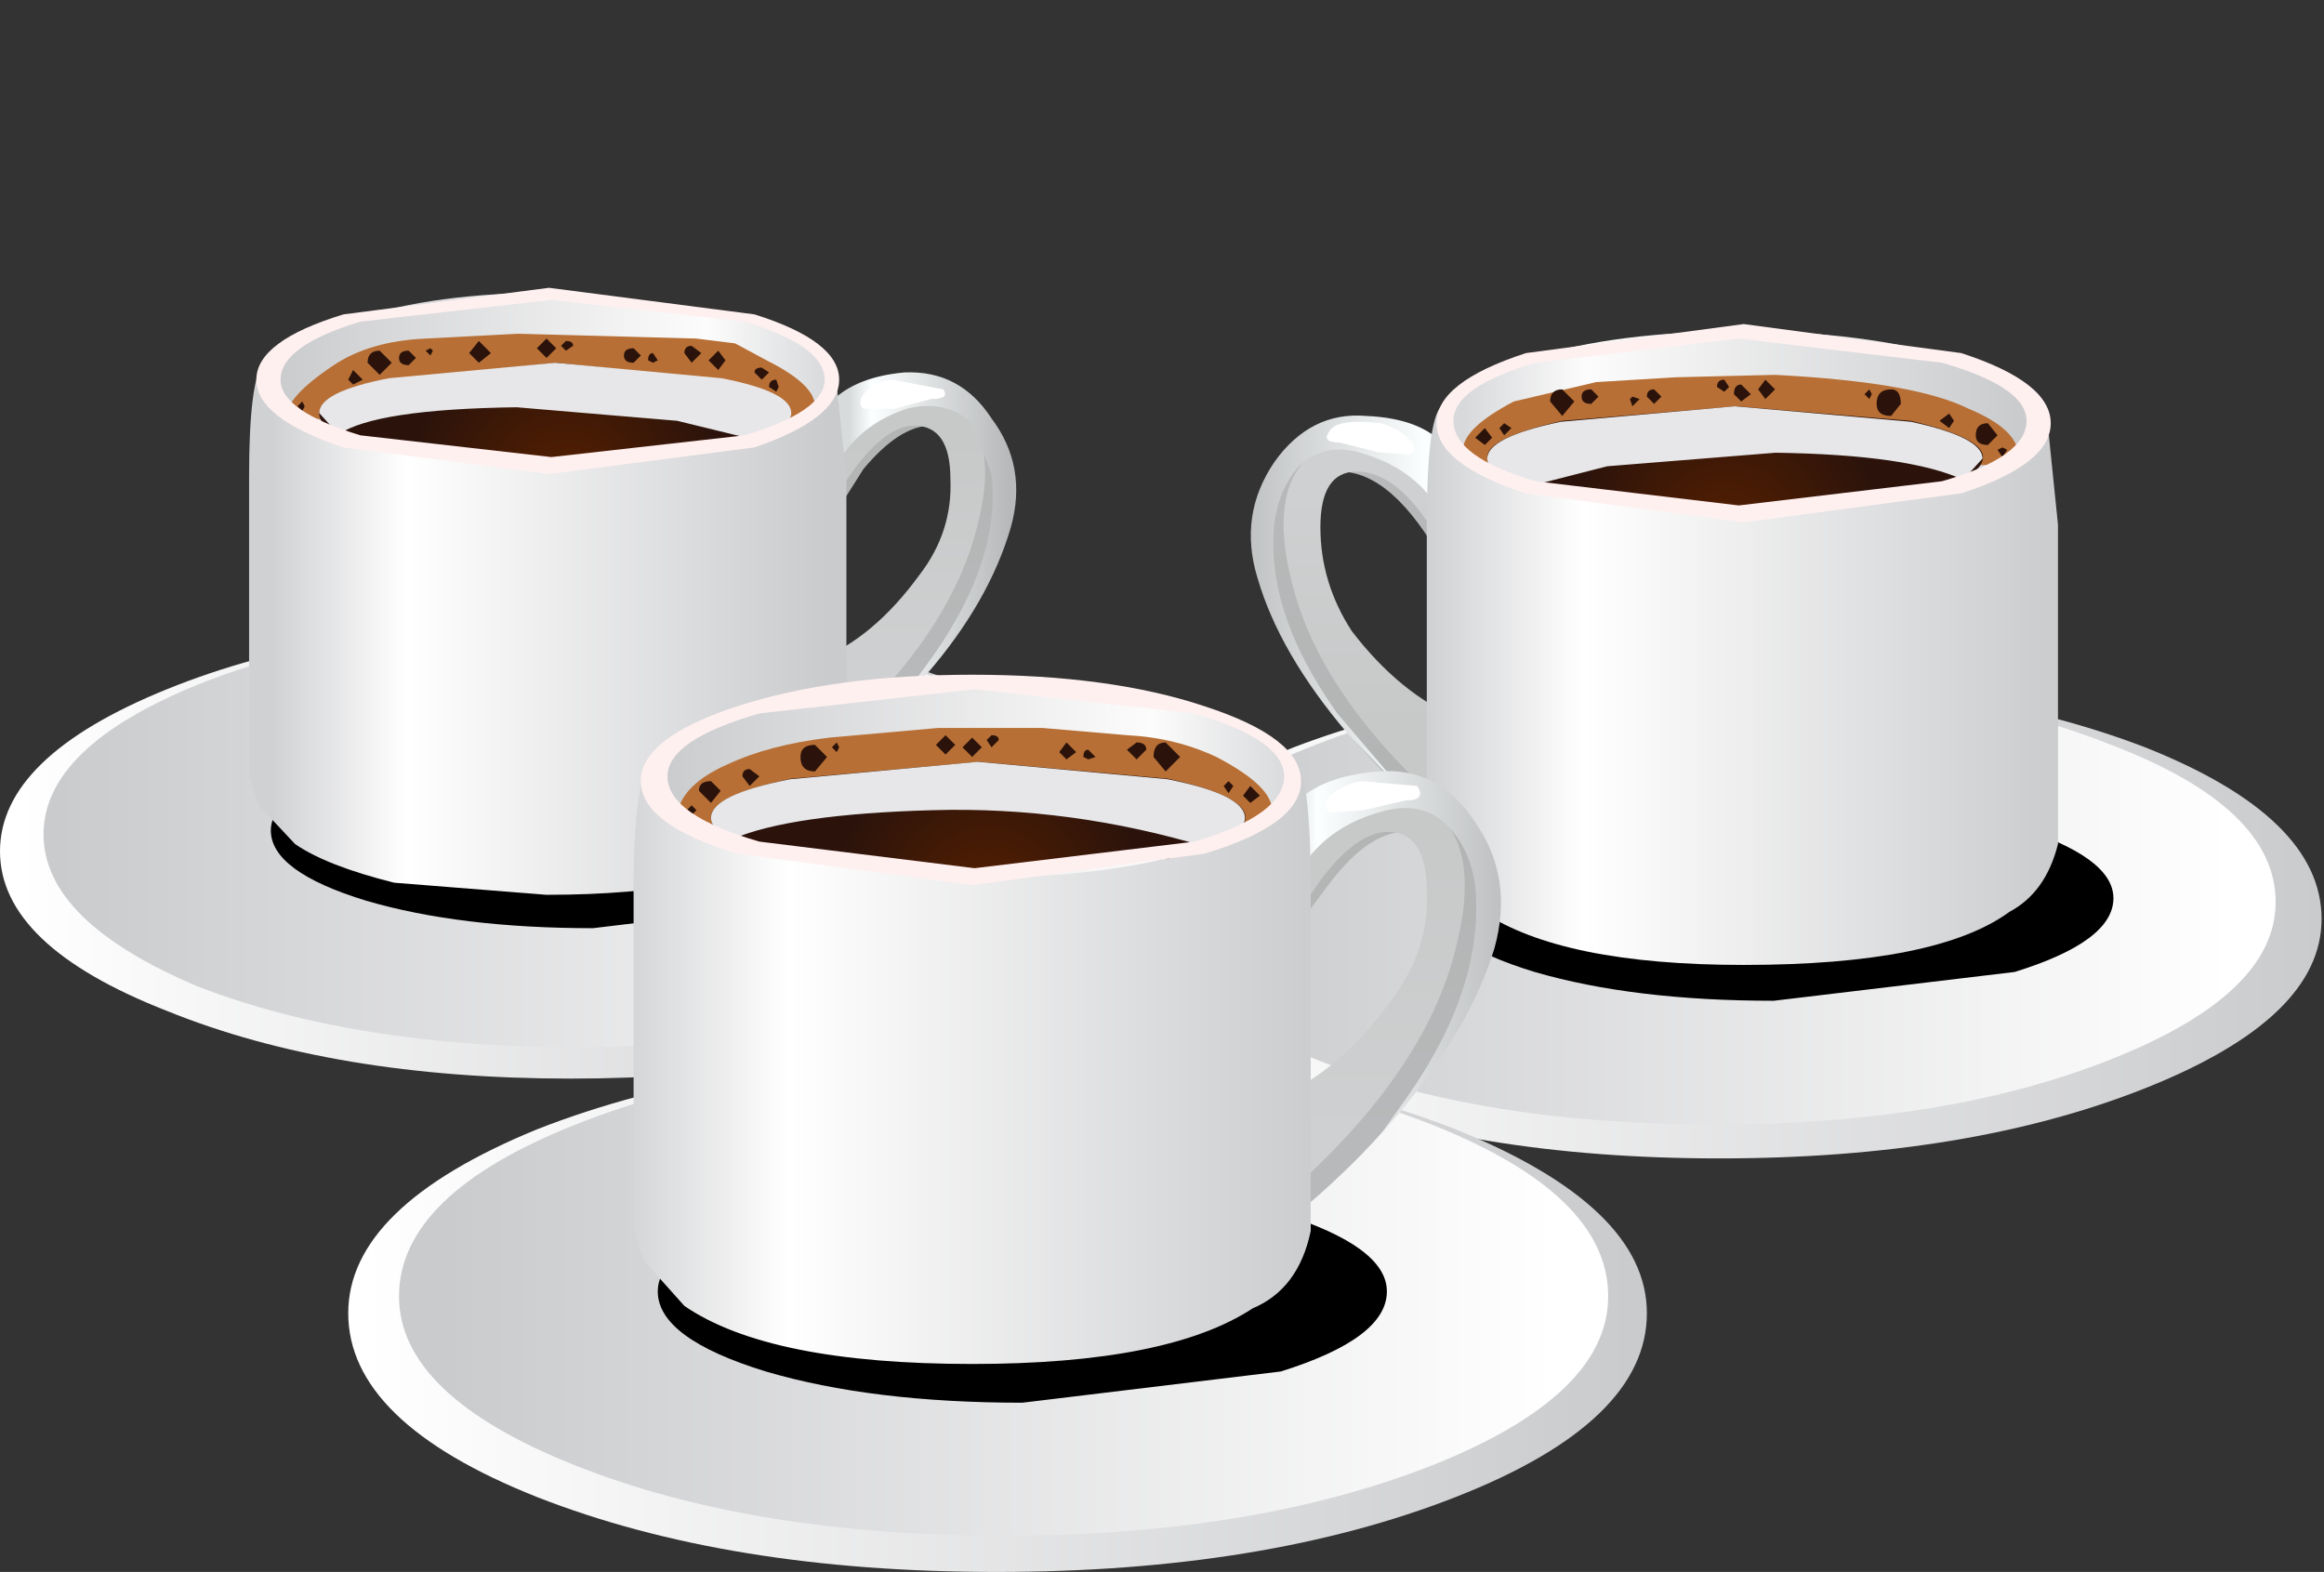 <?xml version="1.0" encoding="UTF-8" standalone="no"?>
<svg xmlns:xlink="http://www.w3.org/1999/xlink" height="32.5px" width="48.05px" xmlns="http://www.w3.org/2000/svg">
  <rect width="100%" height="100%" fill="#333333" stroke="none"/>
  <g transform="matrix(1.0, 0.0, 0.0, 1.0, 0.0, 0.0)">
    <use height="9.45" transform="matrix(1.0, 0.0, 0.0, 1.0, 0.0, 12.85)" width="23.65" xlink:href="#shape0"/>
    <use height="5.05" transform="matrix(0.8, 0.0, 0.0, 0.8, 5.6, 15.15)" width="16.65" xlink:href="#sprite0"/>
    <use height="12.45" transform="matrix(1.0, 0.0, 0.0, 1.0, 5.15, 6.05)" width="15.85" xlink:href="#shape2"/>
    <use height="2.0" transform="matrix(0.8, 0.0, 0.0, 0.8, 6.6, 7.5)" width="12.2" xlink:href="#sprite1"/>
    <use height="18.0" transform="matrix(1.0, 0.0, 0.0, 1.0, 5.3, 5.95)" width="42.7" xlink:href="#shape4"/>
    <use height="5.3" transform="matrix(0.8, 0.0, 0.0, 0.8, 29.65, 16.45)" width="17.55" xlink:href="#sprite2"/>
    <use height="13.1" transform="matrix(1.0, 0.0, 0.0, 1.0, 25.85, 6.85)" width="16.7" xlink:href="#shape5"/>
    <use height="2.1" transform="matrix(0.8, 0.0, 0.0, 0.8, 30.75, 8.4)" width="12.8" xlink:href="#sprite3"/>
    <use height="25.8" transform="matrix(1.0, 0.0, 0.0, 1.0, 7.2, 6.7)" width="35.2" xlink:href="#shape7"/>
    <use height="5.75" transform="matrix(0.8, 0.0, 0.0, 0.8, 13.6, 24.4)" width="18.85" xlink:href="#sprite4"/>
    <use height="14.15" transform="matrix(1.0, 0.0, 0.0, 1.0, 13.1, 14.05)" width="17.95" xlink:href="#shape8"/>
    <use height="2.2" transform="matrix(0.8, 0.0, 0.0, 0.8, 14.7, 15.75)" width="13.8" xlink:href="#sprite5"/>
    <use height="4.35" transform="matrix(1.0, 0.0, 0.0, 1.0, 13.25, 13.95)" width="13.65" xlink:href="#shape10"/>
  </g>
  <defs>
    <g id="shape0" transform="matrix(1.0, 0.0, 0.0, 1.0, 0.0, -12.85)">
      <path d="M23.65 17.6 Q23.65 19.55 20.15 20.9 16.7 22.3 11.8 22.3 6.9 22.3 3.45 20.9 0.0 19.55 0.0 17.6 0.0 15.65 3.45 14.25 6.9 12.85 11.8 12.85 16.7 12.85 20.15 14.25 23.65 15.65 23.65 17.6" fill="url(#gradient0)" fill-rule="evenodd" stroke="none"/>
      <path d="M22.95 17.25 Q22.95 19.05 19.7 20.4 16.5 21.65 11.9 21.65 7.35 21.65 4.1 20.4 0.9 19.05 0.9 17.25 0.9 15.45 4.1 14.15 7.35 12.85 11.9 12.85 16.5 12.85 19.7 14.15 22.95 15.45 22.95 17.25" fill="url(#gradient1)" fill-rule="evenodd" stroke="none"/>
    </g>
    <linearGradient gradientTransform="matrix(0.014, 0.0, 0.0, -0.014, 11.8, 17.6)" gradientUnits="userSpaceOnUse" id="gradient0" spreadMethod="pad" x1="-819.2" x2="819.2">
      <stop offset="0.0" stop-color="#ffffff"/>
      <stop offset="1.0" stop-color="#cacbcd"/>
    </linearGradient>
    <linearGradient gradientTransform="matrix(-0.013, 0.0, 0.0, 0.013, 11.85, 17.25)" gradientUnits="userSpaceOnUse" id="gradient1" spreadMethod="pad" x1="-819.2" x2="819.2">
      <stop offset="0.0" stop-color="#ffffff"/>
      <stop offset="1.0" stop-color="#cacbcd"/>
    </linearGradient>
    <g id="sprite0" transform="matrix(1.0, 0.0, 0.0, 1.0, 0.0, 0.0)">
      <use height="5.7" transform="matrix(0.881, 0.0, 0.0, 0.886, 0.0, 0.0)" width="18.9" xlink:href="#shape1"/>
    </g>
    <g id="shape1" transform="matrix(1.0, 0.0, 0.0, 1.0, 0.0, 0.0)">
      <path d="M18.9 2.85 Q18.9 4.05 16.15 4.9 L9.45 5.7 Q5.55 5.7 2.8 4.9 0.0 4.05 0.0 2.85 0.0 1.7 2.8 0.85 5.55 0.0 9.45 0.0 13.35 0.0 16.15 0.85 18.9 1.7 18.9 2.85" fill="#000000" fill-rule="evenodd" stroke="none"/>
    </g>
    <g id="shape2" transform="matrix(1.0, 0.0, 0.0, 1.0, -5.15, -6.05)">
      <path d="M16.9 9.0 Q17.5 8.35 18.5 8.15 19.6 7.85 20.3 8.45 21.1 9.25 20.65 11.05 20.1 13.15 17.9 15.2 15.9 17.05 15.75 15.85 L16.0 14.2 17.05 13.95 Q18.3 13.45 19.3 12.05 20.05 11.15 20.05 9.95 20.0 8.8 19.25 8.8 18.6 8.8 17.85 9.7 L17.25 10.65 16.9 9.0" fill="url(#gradient2)" fill-rule="evenodd" stroke="none"/>
      <path d="M16.85 9.0 Q17.4 8.4 18.3 8.2 19.3 7.95 19.9 8.5 20.65 9.2 20.2 10.9 19.7 12.9 17.7 14.85 15.9 16.65 15.75 15.45 L15.95 13.9 16.9 13.65 Q18.05 13.2 19.0 11.9 19.7 11.0 19.65 9.9 19.65 8.8 18.9 8.8 18.35 8.8 17.7 9.65 L17.1 10.5 16.85 9.0" fill="url(#gradient3)" fill-rule="evenodd" stroke="none"/>
      <path d="M16.65 9.25 L17.1 8.4 Q17.6 7.8 18.7 7.7 19.85 7.65 20.5 8.65 21.25 9.65 20.9 10.9 20.45 12.45 19.15 13.95 L18.5 14.65 19.3 13.55 Q20.7 11.55 20.5 9.8 L20.1 8.75 Q19.55 8.25 18.75 8.45 17.85 8.75 17.4 9.45 L17.1 10.15 16.65 9.25" fill="url(#gradient4)" fill-rule="evenodd" stroke="none"/>
      <path d="M18.45 7.85 L19.5 8.05 Q19.65 8.25 19.25 8.25 L18.5 8.45 17.85 8.45 Q17.7 8.3 17.9 8.1 18.1 7.9 18.45 7.85" fill="#ffffff" fill-rule="evenodd" stroke="none"/>
      <path d="M17.25 7.5 L17.5 9.85 17.5 16.05 Q17.3 17.15 16.5 17.45 14.9 18.5 11.3 18.5 L8.15 18.25 Q6.75 17.9 6.1 17.45 L5.35 16.65 5.15 16.05 5.15 9.85 Q5.15 7.85 5.45 7.5 L17.25 7.5" fill="url(#gradient5)" fill-rule="evenodd" stroke="none"/>
      <path d="M17.25 7.85 Q17.25 8.65 15.5 9.15 L11.4 9.65 7.3 9.15 Q5.55 8.65 5.55 7.85 5.55 7.1 7.3 6.6 9.0 6.05 11.4 6.05 L15.5 6.6 Q17.25 7.1 17.25 7.85" fill="url(#gradient6)" fill-rule="evenodd" stroke="none"/>
      <path d="M16.3 8.85 L5.95 8.65 Q5.85 8.25 6.9 7.55 7.65 7.05 8.8 7.0 L10.7 6.9 14.4 7.0 15.2 7.1 15.85 7.45 Q16.85 7.95 16.85 8.4 L16.3 8.85" fill="#b76f35" fill-rule="evenodd" stroke="none"/>
      <path d="M8.1 7.5 L7.85 7.75 7.6 7.5 Q7.6 7.25 7.85 7.25 L8.1 7.5" fill="#2b130b" fill-rule="evenodd" stroke="none"/>
      <path d="M14.5 7.3 L14.3 7.5 14.15 7.3 Q14.15 7.15 14.3 7.15 L14.5 7.3" fill="#2b130b" fill-rule="evenodd" stroke="none"/>
      <path d="M16.1 8.0 L16.05 8.1 15.9 8.0 Q15.9 7.85 16.05 7.85 L16.1 8.0" fill="#2b130b" fill-rule="evenodd" stroke="none"/>
      <path d="M15.9 7.7 L15.75 7.85 15.6 7.7 Q15.6 7.6 15.75 7.6 L15.9 7.7" fill="#2b130b" fill-rule="evenodd" stroke="none"/>
      <path d="M10.15 7.3 L9.9 7.5 9.7 7.3 9.9 7.05 10.15 7.3" fill="#2b130b" fill-rule="evenodd" stroke="none"/>
      <path d="M8.95 7.25 L8.9 7.35 8.8 7.25 8.9 7.2 8.95 7.25" fill="#2b130b" fill-rule="evenodd" stroke="none"/>
      <path d="M15.0 7.45 L14.85 7.65 14.65 7.45 14.85 7.25 15.0 7.45" fill="#2b130b" fill-rule="evenodd" stroke="none"/>
      <path d="M8.6 7.4 L8.45 7.55 Q8.25 7.55 8.25 7.4 8.25 7.25 8.45 7.25 L8.6 7.4" fill="#2b130b" fill-rule="evenodd" stroke="none"/>
      <path d="M11.85 7.15 L11.7 7.25 11.6 7.15 11.7 7.05 Q11.85 7.05 11.85 7.15" fill="#2b130b" fill-rule="evenodd" stroke="none"/>
      <path d="M13.25 7.35 L13.1 7.5 Q12.9 7.5 12.9 7.35 12.9 7.2 13.1 7.2 L13.25 7.35" fill="#2b130b" fill-rule="evenodd" stroke="none"/>
      <path d="M13.6 7.45 L13.5 7.5 13.4 7.45 Q13.4 7.3 13.5 7.3 L13.6 7.45" fill="#2b130b" fill-rule="evenodd" stroke="none"/>
      <path d="M7.5 7.85 L7.3 7.95 7.2 7.85 7.3 7.65 7.5 7.85" fill="#2b130b" fill-rule="evenodd" stroke="none"/>
      <path d="M11.5 7.2 L11.3 7.4 11.1 7.2 11.3 7.0 11.5 7.2" fill="#2b130b" fill-rule="evenodd" stroke="none"/>
      <path d="M6.3 8.4 L6.25 8.5 6.15 8.4 6.25 8.3 6.3 8.4" fill="#2b130b" fill-rule="evenodd" stroke="none"/>
      <path d="M16.35 8.55 Q16.35 9.0 14.9 9.3 L11.5 9.6 8.05 9.3 Q6.6 9.0 6.6 8.55 6.6 8.1 8.05 7.85 L11.5 7.5 14.9 7.85 Q16.35 8.1 16.35 8.55" fill="url(#gradient7)" fill-rule="evenodd" stroke="none"/>
    </g>
    <linearGradient gradientTransform="matrix(0.0, 0.003, 0.003, 0.0, 18.3, 11.65)" gradientUnits="userSpaceOnUse" id="gradient2" spreadMethod="pad" x1="-819.2" x2="819.2">
      <stop offset="0.0" stop-color="#b3b5b5"/>
      <stop offset="1.0" stop-color="#b7b9ba"/>
    </linearGradient>
    <linearGradient gradientTransform="matrix(0.0, 0.003, 0.003, 0.0, 18.05, 11.5)" gradientUnits="userSpaceOnUse" id="gradient3" spreadMethod="pad" x1="-819.2" x2="819.2">
      <stop offset="0.0" stop-color="#c7c9c9"/>
      <stop offset="1.0" stop-color="#cfd0d1"/>
    </linearGradient>
    <linearGradient gradientTransform="matrix(0.002, 0.0, 0.0, -0.002, 19.2, 11.45)" gradientUnits="userSpaceOnUse" id="gradient4" spreadMethod="pad" x1="-819.2" x2="819.2">
      <stop offset="0.0" stop-color="#d8dbdb"/>
      <stop offset="0.141" stop-color="#fcffff"/>
      <stop offset="1.0" stop-color="#b7b9ba"/>
    </linearGradient>
    <linearGradient gradientTransform="matrix(0.007, 0.0, 0.0, -0.007, 11.35, 13.05)" gradientUnits="userSpaceOnUse" id="gradient5" spreadMethod="pad" x1="-819.2" x2="819.2">
      <stop offset="0.0" stop-color="#d0d1d3"/>
      <stop offset="0.243" stop-color="#ffffff"/>
      <stop offset="1.0" stop-color="#cacbcd"/>
    </linearGradient>
    <linearGradient gradientTransform="matrix(0.007, 0.0, 0.0, -0.007, 11.4, 7.85)" gradientUnits="userSpaceOnUse" id="gradient6" spreadMethod="pad" x1="-819.2" x2="819.2">
      <stop offset="0.0" stop-color="#cacbcd"/>
      <stop offset="0.78" stop-color="#fcfcfc"/>
      <stop offset="1.0" stop-color="#d8d9db"/>
    </linearGradient>
    <radialGradient cx="0" cy="0" gradientTransform="matrix(2.0E-4, -0.004, -0.004, -2.0E-4, 11.7, 10.15)" gradientUnits="userSpaceOnUse" id="gradient7" r="819.2" spreadMethod="pad">
      <stop offset="0.0" stop-color="#572000"/>
      <stop offset="1.0" stop-color="#2b130b"/>
    </radialGradient>
    <g id="sprite1" transform="matrix(1.0, 0.0, 0.0, 1.0, 0.0, 0.0)">
      <use height="2.0" transform="matrix(1.0, 0.0, 0.0, 1.0, 0.0, 0.0)" width="12.2" xlink:href="#shape3"/>
    </g>
    <g id="shape3" transform="matrix(1.0, 0.0, 0.0, 1.0, 0.0, 0.0)">
      <path d="M10.4 0.4 Q12.2 0.75 12.2 1.3 12.2 1.65 11.3 2.0 L9.25 1.5 5.1 1.15 Q1.45 1.2 0.5 1.85 L0.0 1.3 Q0.0 0.75 1.8 0.4 L6.1 0.0 10.4 0.4" fill="#e7e7e9" fill-rule="evenodd" stroke="none"/>
    </g>
    <g id="shape4" transform="matrix(1.0, 0.0, 0.0, 1.0, -5.3, -5.95)">
      <path d="M11.4 9.45 L15.4 9.0 Q17.05 8.5 17.05 7.85 17.05 7.15 15.4 6.65 L11.4 6.2 7.45 6.65 Q5.8 7.15 5.8 7.85 5.8 8.5 7.45 9.0 L11.4 9.45 M11.35 5.95 L15.6 6.5 Q17.35 7.05 17.35 7.85 17.35 8.65 15.6 9.25 L11.35 9.8 7.1 9.25 Q5.3 8.65 5.3 7.85 5.3 7.05 7.1 6.5 L11.35 5.95" fill="#fff0f0" fill-rule="evenodd" stroke="none"/>
      <path d="M35.55 14.05 Q40.7 14.05 44.35 15.45 48.0 16.9 48.0 19.0 48.0 21.05 44.35 22.5 40.7 23.95 35.55 23.95 30.4 23.95 26.75 22.5 23.1 21.05 23.1 19.0 23.1 16.9 26.75 15.45 30.4 14.05 35.55 14.05" fill="url(#gradient8)" fill-rule="evenodd" stroke="none"/>
      <path d="M35.45 14.05 Q40.25 14.05 43.65 15.4 47.05 16.7 47.05 18.65 47.05 20.55 43.65 21.9 40.25 23.25 35.45 23.25 30.6 23.25 27.2 21.9 23.8 20.55 23.8 18.65 23.8 16.7 27.2 15.4 30.6 14.05 35.45 14.05" fill="url(#gradient9)" fill-rule="evenodd" stroke="none"/>
    </g>
    <linearGradient gradientTransform="matrix(0.015, 0.0, 0.0, -0.015, 35.65, 19.0)" gradientUnits="userSpaceOnUse" id="gradient8" spreadMethod="pad" x1="-819.2" x2="819.2">
      <stop offset="0.0" stop-color="#ffffff"/>
      <stop offset="1.0" stop-color="#cacbcd"/>
    </linearGradient>
    <linearGradient gradientTransform="matrix(-0.013, 0.0, 0.0, 0.013, 35.45, 18.65)" gradientUnits="userSpaceOnUse" id="gradient9" spreadMethod="pad" x1="-819.2" x2="819.2">
      <stop offset="0.0" stop-color="#ffffff"/>
      <stop offset="1.0" stop-color="#cacbcd"/>
    </linearGradient>
    <g id="sprite2" transform="matrix(1.0, 0.0, 0.0, 1.0, 0.0, 0.0)">
      <use height="5.7" transform="matrix(0.929, 0.0, 0.0, 0.93, 0.0, 0.0)" width="18.9" xlink:href="#shape1"/>
    </g>
    <g id="shape5" transform="matrix(1.0, 0.0, 0.0, 1.0, -25.85, -6.85)">
      <path d="M28.5 9.05 Q29.5 9.25 30.15 9.95 L29.85 11.65 Q28.8 9.75 27.7 9.75 26.9 9.75 26.9 11.0 26.85 12.2 27.65 13.2 28.75 14.6 30.1 15.15 L31.15 15.4 31.4 17.1 Q31.25 18.45 29.1 16.45 26.85 14.35 26.25 12.1 25.75 10.2 26.65 9.4 27.3 8.8 28.5 9.05" fill="url(#gradient10)" fill-rule="evenodd" stroke="none"/>
      <path d="M28.7 9.05 Q29.7 9.25 30.25 9.9 L29.95 11.55 Q29.05 9.75 28.05 9.75 27.3 9.75 27.3 10.9 27.3 12.05 27.95 13.05 28.95 14.35 30.15 14.85 L31.15 15.1 31.4 16.75 Q31.25 18.0 29.3 16.15 27.2 14.1 26.7 12.0 26.25 10.2 27.05 9.45 27.7 8.85 28.7 9.05" fill="url(#gradient11)" fill-rule="evenodd" stroke="none"/>
      <path d="M29.95 9.3 L30.45 10.25 29.95 11.15 29.7 10.45 Q29.2 9.7 28.25 9.4 27.4 9.1 26.85 9.65 26.45 10.1 26.35 10.8 26.15 12.65 27.65 14.75 L29.1 16.45 27.85 15.15 Q26.45 13.5 26.0 11.95 25.6 10.65 26.35 9.55 27.1 8.5 28.25 8.6 29.45 8.65 29.95 9.3" fill="url(#gradient12)" fill-rule="evenodd" stroke="none"/>
      <path d="M28.55 8.75 Q28.9 8.85 29.1 9.05 29.35 9.25 29.15 9.4 L28.5 9.35 27.7 9.15 Q27.3 9.15 27.5 8.9 27.65 8.65 28.55 8.75" fill="#ffffff" fill-rule="evenodd" stroke="none"/>
      <path d="M36.05 19.95 Q32.3 19.95 30.65 18.85 L29.75 18.05 29.5 17.45 29.5 10.85 Q29.5 8.7 29.8 8.4 L42.3 8.4 42.55 10.85 42.55 17.45 Q42.3 18.45 41.55 18.85 40.05 19.95 36.05 19.95" fill="url(#gradient13)" fill-rule="evenodd" stroke="none"/>
      <path d="M36.0 6.85 Q38.55 6.85 40.35 7.4 42.15 7.95 42.15 8.75 42.15 9.55 40.35 10.1 L36.0 10.65 31.65 10.1 Q29.85 9.55 29.85 8.75 29.85 7.95 31.65 7.4 33.45 6.85 36.0 6.85" fill="url(#gradient14)" fill-rule="evenodd" stroke="none"/>
      <path d="M33.0 7.9 L34.65 7.8 36.7 7.75 Q39.6 7.9 40.7 8.45 41.9 8.95 41.7 9.6 L30.85 9.8 30.5 9.65 30.25 9.3 Q30.25 8.85 31.3 8.3 L33.0 7.9" fill="#b76f35" fill-rule="evenodd" stroke="none"/>
      <path d="M32.05 8.3 Q32.05 8.05 32.3 8.05 L32.55 8.3 32.3 8.6 32.05 8.3" fill="#2b130b" fill-rule="evenodd" stroke="none"/>
      <path d="M32.7 8.2 Q32.7 8.05 32.9 8.05 L33.05 8.2 32.9 8.35 Q32.7 8.35 32.7 8.2" fill="#2b130b" fill-rule="evenodd" stroke="none"/>
      <path d="M31.0 8.85 L31.1 8.75 31.25 8.85 31.1 9.0 31.0 8.85" fill="#2b130b" fill-rule="evenodd" stroke="none"/>
      <path d="M30.5 9.05 L30.7 8.85 30.85 9.05 30.7 9.2 30.5 9.05" fill="#2b130b" fill-rule="evenodd" stroke="none"/>
      <path d="M38.8 8.35 Q38.8 8.05 39.1 8.05 39.3 8.05 39.3 8.35 L39.1 8.6 Q38.8 8.6 38.8 8.35" fill="#2b130b" fill-rule="evenodd" stroke="none"/>
      <path d="M38.55 8.15 L38.65 8.05 38.7 8.15 38.65 8.25 38.55 8.15" fill="#2b130b" fill-rule="evenodd" stroke="none"/>
      <path d="M36.35 8.05 L36.5 7.85 36.7 8.05 36.5 8.25 36.35 8.05" fill="#2b130b" fill-rule="evenodd" stroke="none"/>
      <path d="M35.85 8.15 Q35.85 7.95 36.0 7.95 L36.2 8.15 36.0 8.3 35.85 8.15" fill="#2b130b" fill-rule="evenodd" stroke="none"/>
      <path d="M35.5 8.0 Q35.5 7.85 35.65 7.85 L35.75 8.0 35.65 8.1 35.5 8.0" fill="#2b130b" fill-rule="evenodd" stroke="none"/>
      <path d="M34.05 8.2 Q34.05 8.05 34.2 8.05 L34.35 8.2 34.2 8.35 34.05 8.2" fill="#2b130b" fill-rule="evenodd" stroke="none"/>
      <path d="M33.7 8.25 L33.75 8.2 33.9 8.25 33.75 8.4 33.7 8.25" fill="#2b130b" fill-rule="evenodd" stroke="none"/>
      <path d="M40.1 8.7 L40.3 8.55 40.4 8.7 40.3 8.85 40.1 8.7" fill="#2b130b" fill-rule="evenodd" stroke="none"/>
      <path d="M40.85 9.0 Q40.85 8.75 41.1 8.75 L41.3 9.0 41.1 9.2 Q40.85 9.2 40.85 9.0" fill="#2b130b" fill-rule="evenodd" stroke="none"/>
      <path d="M41.3 9.3 L41.4 9.25 41.5 9.3 41.4 9.45 41.3 9.3" fill="#2b130b" fill-rule="evenodd" stroke="none"/>
      <path d="M35.9 8.4 L39.5 8.7 Q41.0 9.05 41.0 9.45 41.0 9.9 39.5 10.25 L35.9 10.6 32.3 10.25 Q30.75 9.9 30.75 9.45 30.75 9.05 32.3 8.7 L35.9 8.4" fill="url(#gradient15)" fill-rule="evenodd" stroke="none"/>
    </g>
    <linearGradient gradientTransform="matrix(0.0, -0.004, 0.004, 0.0, 28.75, 12.75)" gradientUnits="userSpaceOnUse" id="gradient10" spreadMethod="pad" x1="-819.2" x2="819.2">
      <stop offset="0.0" stop-color="#b3b5b5"/>
      <stop offset="1.0" stop-color="#b7b9ba"/>
    </linearGradient>
    <linearGradient gradientTransform="matrix(0.0, -0.003, 0.003, 0.0, 28.95, 12.6)" gradientUnits="userSpaceOnUse" id="gradient11" spreadMethod="pad" x1="-819.2" x2="819.2">
      <stop offset="0.0" stop-color="#c7c9c9"/>
      <stop offset="1.0" stop-color="#cfd0d1"/>
    </linearGradient>
    <linearGradient gradientTransform="matrix(-0.003, 0.0, 0.0, -0.003, 27.75, 12.5)" gradientUnits="userSpaceOnUse" id="gradient12" spreadMethod="pad" x1="-819.2" x2="819.2">
      <stop offset="0.0" stop-color="#d8dbdb"/>
      <stop offset="0.141" stop-color="#fcffff"/>
      <stop offset="1.0" stop-color="#b7b9ba"/>
    </linearGradient>
    <linearGradient gradientTransform="matrix(0.008, 0.0, 0.0, -0.008, 36.1, 14.2)" gradientUnits="userSpaceOnUse" id="gradient13" spreadMethod="pad" x1="-819.2" x2="819.2">
      <stop offset="0.0" stop-color="#d0d1d3"/>
      <stop offset="0.243" stop-color="#ffffff"/>
      <stop offset="1.0" stop-color="#cacbcd"/>
    </linearGradient>
    <linearGradient gradientTransform="matrix(-0.007, 0.0, 0.0, -0.007, 36.0, 8.75)" gradientUnits="userSpaceOnUse" id="gradient14" spreadMethod="pad" x1="-819.2" x2="819.2">
      <stop offset="0.0" stop-color="#cacbcd"/>
      <stop offset="0.78" stop-color="#fcfcfc"/>
      <stop offset="1.0" stop-color="#d8d9db"/>
    </linearGradient>
    <radialGradient cx="0" cy="0" gradientTransform="matrix(-2.0E-4, -0.004, 0.004, -2.0E-4, 35.7, 11.2)" gradientUnits="userSpaceOnUse" id="gradient15" r="819.2" spreadMethod="pad">
      <stop offset="0.0" stop-color="#572000"/>
      <stop offset="1.0" stop-color="#2b130b"/>
    </radialGradient>
    <g id="sprite3" transform="matrix(1.0, 0.0, 0.0, 1.0, 0.0, 0.0)">
      <use height="2.1" transform="matrix(1.0, 0.0, 0.0, 1.0, 0.0, 0.0)" width="12.8" xlink:href="#shape6"/>
    </g>
    <g id="shape6" transform="matrix(1.0, 0.0, 0.0, 1.0, 0.0, 0.0)">
      <path d="M12.3 1.9 Q10.9 1.25 7.45 1.2 L3.1 1.55 0.95 2.1 Q0.0 1.7 0.0 1.35 0.0 0.8 1.9 0.4 L6.4 0.0 10.95 0.4 Q12.8 0.8 12.8 1.35 L12.3 1.9" fill="#e7e7e9" fill-rule="evenodd" stroke="none"/>
    </g>
    <g id="shape7" transform="matrix(1.0, 0.0, 0.0, 1.0, -7.2, -6.7)">
      <path d="M36.05 10.8 L31.55 10.2 Q29.7 9.6 29.7 8.75 29.7 7.9 31.55 7.3 L36.05 6.7 40.55 7.3 Q42.4 7.9 42.4 8.75 42.4 9.6 40.55 10.2 L36.05 10.8 M35.95 7.0 L31.75 7.5 Q30.05 8.0 30.05 8.7 30.05 9.45 31.75 9.95 L35.95 10.45 40.15 9.95 Q41.9 9.45 41.9 8.7 41.9 8.0 40.15 7.5 L35.95 7.0" fill="#fff0f0" fill-rule="evenodd" stroke="none"/>
      <path d="M30.1 23.35 Q34.05 24.95 34.05 27.15 34.05 29.4 30.1 30.95 26.15 32.5 20.6 32.5 15.05 32.5 11.1 30.95 7.2 29.4 7.2 27.15 7.2 24.95 11.1 23.35 15.05 21.8 20.6 21.8 26.15 21.8 30.1 23.35" fill="url(#gradient16)" fill-rule="evenodd" stroke="none"/>
      <path d="M29.6 23.25 Q33.25 24.7 33.25 26.8 33.25 28.85 29.6 30.3 25.9 31.75 20.75 31.75 15.55 31.75 11.9 30.3 8.25 28.85 8.25 26.8 8.25 24.7 11.9 23.25 15.55 21.8 20.75 21.8 25.9 21.8 29.6 23.25" fill="url(#gradient17)" fill-rule="evenodd" stroke="none"/>
    </g>
    <linearGradient gradientTransform="matrix(0.016, 0.0, 0.0, -0.016, 20.6, 27.15)" gradientUnits="userSpaceOnUse" id="gradient16" spreadMethod="pad" x1="-819.2" x2="819.2">
      <stop offset="0.0" stop-color="#ffffff"/>
      <stop offset="1.0" stop-color="#cacbcd"/>
    </linearGradient>
    <linearGradient gradientTransform="matrix(-0.014, 0.0, 0.0, 0.014, 20.7, 26.8)" gradientUnits="userSpaceOnUse" id="gradient17" spreadMethod="pad" x1="-819.2" x2="819.2">
      <stop offset="0.0" stop-color="#ffffff"/>
      <stop offset="1.0" stop-color="#cacbcd"/>
    </linearGradient>
    <g id="sprite4" transform="matrix(1.0, 0.0, 0.0, 1.0, 0.0, 0.0)">
      <use height="5.7" transform="matrix(0.997, 0.0, 0.0, 1.009, 0.0, 0.0)" width="18.9" xlink:href="#shape1"/>
    </g>
    <g id="shape8" transform="matrix(1.0, 0.0, 0.0, 1.0, -13.1, -14.05)">
      <path d="M29.05 17.2 Q28.3 17.2 27.5 18.25 L26.75 19.25 26.45 17.4 Q27.1 16.65 28.2 16.45 29.45 16.15 30.2 16.85 31.15 17.65 30.65 19.7 30.05 22.15 27.55 24.45 25.3 26.55 25.1 25.1 L25.35 23.25 26.5 23.0 Q27.95 22.45 29.1 20.9 29.95 19.85 29.9 18.5 29.9 17.2 29.05 17.2" fill="url(#gradient18)" fill-rule="evenodd" stroke="none"/>
      <path d="M28.7 17.2 Q28.05 17.2 27.3 18.2 L26.65 19.15 26.3 17.4 Q26.9 16.7 27.9 16.45 29.05 16.25 29.75 16.85 30.6 17.65 30.1 19.6 29.55 21.85 27.3 24.05 25.3 26.05 25.1 24.75 L25.3 23.0 26.4 22.7 Q27.7 22.15 28.75 20.7 29.55 19.65 29.5 18.45 29.5 17.2 28.7 17.2" fill="url(#gradient19)" fill-rule="evenodd" stroke="none"/>
      <path d="M28.5 16.8 Q27.45 17.1 26.9 17.95 L26.65 18.7 26.1 17.7 26.65 16.75 Q27.2 16.05 28.5 15.95 29.75 15.85 30.5 17.0 31.3 18.15 30.9 19.6 30.4 21.25 28.9 23.05 L28.55 23.45 29.15 22.6 Q30.7 20.35 30.5 18.3 30.4 17.6 30.0 17.15 29.45 16.5 28.5 16.8" fill="url(#gradient20)" fill-rule="evenodd" stroke="none"/>
      <path d="M28.15 16.15 L29.3 16.25 Q29.5 16.55 29.05 16.55 L28.2 16.75 27.5 16.8 Q27.3 16.65 27.5 16.45 27.8 16.2 28.15 16.15" fill="#ffffff" fill-rule="evenodd" stroke="none"/>
      <path d="M26.8 15.75 Q27.1 16.1 27.1 18.4 L27.1 25.45 Q26.85 26.65 25.9 27.05 24.15 28.2 20.1 28.2 15.9 28.2 14.15 27.0 L13.3 26.05 13.1 25.45 13.1 18.4 Q13.1 16.95 13.25 16.25 L13.4 15.75 26.8 15.75" fill="url(#gradient21)" fill-rule="evenodd" stroke="none"/>
      <path d="M26.75 16.1 Q26.75 16.95 24.85 17.55 22.9 18.15 20.15 18.15 L15.5 17.55 Q13.5 16.95 13.5 16.1 13.5 15.25 15.5 14.65 L20.15 14.05 Q22.9 14.05 24.85 14.65 26.75 15.25 26.75 16.1" fill="url(#gradient22)" fill-rule="evenodd" stroke="none"/>
      <path d="M19.4 15.05 L21.55 15.05 23.3 15.2 Q24.3 15.25 25.15 15.65 26.3 16.25 26.3 16.75 26.3 17.25 25.7 17.25 L13.95 17.05 14.05 16.65 Q14.25 16.15 15.05 15.8 15.9 15.4 17.15 15.25 L19.4 15.05" fill="#b76f35" fill-rule="evenodd" stroke="none"/>
      <path d="M24.4 15.65 L24.1 15.95 23.85 15.65 Q23.85 15.35 24.1 15.35 L24.4 15.65" fill="#2b130b" fill-rule="evenodd" stroke="none"/>
      <path d="M23.7 15.5 L23.5 15.7 23.3 15.5 23.5 15.35 Q23.7 15.35 23.7 15.5" fill="#2b130b" fill-rule="evenodd" stroke="none"/>
      <path d="M25.5 16.25 L25.4 16.4 25.3 16.25 25.4 16.15 25.5 16.25" fill="#2b130b" fill-rule="evenodd" stroke="none"/>
      <path d="M26.05 16.45 L25.85 16.6 25.7 16.45 25.85 16.25 26.05 16.45" fill="#2b130b" fill-rule="evenodd" stroke="none"/>
      <path d="M17.1 15.65 L16.85 15.95 Q16.55 15.95 16.55 15.65 16.55 15.4 16.85 15.4 L17.1 15.65" fill="#2b130b" fill-rule="evenodd" stroke="none"/>
      <path d="M17.35 15.45 L17.3 15.55 17.2 15.45 17.3 15.35 17.35 15.45" fill="#2b130b" fill-rule="evenodd" stroke="none"/>
      <path d="M19.75 15.4 L19.55 15.6 19.35 15.4 19.55 15.2 19.75 15.4" fill="#2b130b" fill-rule="evenodd" stroke="none"/>
      <path d="M20.3 15.45 L20.1 15.65 19.9 15.45 20.1 15.25 20.3 15.45" fill="#2b130b" fill-rule="evenodd" stroke="none"/>
      <path d="M20.65 15.3 L20.5 15.45 20.4 15.3 20.5 15.2 Q20.65 15.2 20.65 15.3" fill="#2b130b" fill-rule="evenodd" stroke="none"/>
      <path d="M22.25 15.55 L22.05 15.7 21.9 15.55 22.05 15.35 22.25 15.55" fill="#2b130b" fill-rule="evenodd" stroke="none"/>
      <path d="M22.65 15.65 L22.5 15.7 22.4 15.65 Q22.4 15.5 22.5 15.5 L22.65 15.65" fill="#2b130b" fill-rule="evenodd" stroke="none"/>
      <path d="M15.7 16.05 L15.5 16.25 15.35 16.05 Q15.35 15.9 15.5 15.9 L15.7 16.05" fill="#2b130b" fill-rule="evenodd" stroke="none"/>
      <path d="M14.9 16.35 L14.7 16.6 14.45 16.35 Q14.45 16.15 14.7 16.15 L14.9 16.35" fill="#2b130b" fill-rule="evenodd" stroke="none"/>
      <path d="M14.4 16.75 L14.3 16.85 14.2 16.75 14.3 16.65 14.4 16.75" fill="#2b130b" fill-rule="evenodd" stroke="none"/>
      <path d="M25.75 16.9 Q25.75 17.4 24.15 17.75 L20.25 18.05 16.35 17.75 Q14.7 17.4 14.7 16.9 14.7 16.45 16.35 16.1 L20.25 15.75 24.15 16.1 Q25.75 16.45 25.75 16.9" fill="url(#gradient23)" fill-rule="evenodd" stroke="none"/>
    </g>
    <linearGradient gradientTransform="matrix(0.0, 0.004, 0.004, 0.0, 27.95, 20.45)" gradientUnits="userSpaceOnUse" id="gradient18" spreadMethod="pad" x1="-819.2" x2="819.2">
      <stop offset="0.0" stop-color="#b3b5b5"/>
      <stop offset="1.0" stop-color="#b7b9ba"/>
    </linearGradient>
    <linearGradient gradientTransform="matrix(0.0, 0.004, 0.004, 0.0, 27.7, 20.25)" gradientUnits="userSpaceOnUse" id="gradient19" spreadMethod="pad" x1="-819.2" x2="819.2">
      <stop offset="0.0" stop-color="#c7c9c9"/>
      <stop offset="1.0" stop-color="#cfd0d1"/>
    </linearGradient>
    <linearGradient gradientTransform="matrix(0.003, 0.0, 0.0, -0.003, 29.0, 20.2)" gradientUnits="userSpaceOnUse" id="gradient20" spreadMethod="pad" x1="-819.2" x2="819.2">
      <stop offset="0.0" stop-color="#d8dbdb"/>
      <stop offset="0.141" stop-color="#fcffff"/>
      <stop offset="1.0" stop-color="#b7b9ba"/>
    </linearGradient>
    <linearGradient gradientTransform="matrix(0.009, 0.0, 0.0, -0.009, 20.1, 21.95)" gradientUnits="userSpaceOnUse" id="gradient21" spreadMethod="pad" x1="-819.2" x2="819.2">
      <stop offset="0.0" stop-color="#d0d1d3"/>
      <stop offset="0.243" stop-color="#ffffff"/>
      <stop offset="1.0" stop-color="#cacbcd"/>
    </linearGradient>
    <linearGradient gradientTransform="matrix(0.008, 0.0, 0.0, -0.008, 20.15, 16.1)" gradientUnits="userSpaceOnUse" id="gradient22" spreadMethod="pad" x1="-819.2" x2="819.2">
      <stop offset="0.0" stop-color="#cacbcd"/>
      <stop offset="0.78" stop-color="#fcfcfc"/>
      <stop offset="1.0" stop-color="#d8d9db"/>
    </linearGradient>
    <radialGradient cx="0" cy="0" gradientTransform="matrix(3.0E-4, -0.004, -0.004, -3.0E-4, 20.45, 18.75)" gradientUnits="userSpaceOnUse" id="gradient23" r="819.2" spreadMethod="pad">
      <stop offset="0.0" stop-color="#572000"/>
      <stop offset="1.0" stop-color="#2b130b"/>
    </radialGradient>
    <g id="sprite5" transform="matrix(1.0, 0.0, 0.0, 1.0, 0.0, 0.0)">
      <use height="2.2" transform="matrix(1.0, 0.0, 0.0, 1.0, 0.0, 0.0)" width="13.8" xlink:href="#shape9"/>
    </g>
    <g id="shape9" transform="matrix(1.0, 0.0, 0.0, 1.0, 0.0, 0.0)">
      <path d="M6.9 0.0 L11.8 0.45 Q13.8 0.85 13.8 1.45 13.8 1.85 12.8 2.2 9.3 1.15 5.75 1.25 2.05 1.35 0.55 2.0 0.0 1.75 0.0 1.45 0.0 0.85 2.05 0.45 L6.9 0.0" fill="#e7e7e9" fill-rule="evenodd" stroke="none"/>
    </g>
    <g id="shape10" transform="matrix(1.0, 0.0, 0.0, 1.0, -13.25, -13.95)">
      <path d="M26.55 16.05 Q26.55 15.3 24.7 14.75 L20.15 14.25 15.7 14.75 Q13.8 15.3 13.8 16.05 13.8 16.85 15.7 17.4 L20.15 17.95 24.7 17.4 Q26.55 16.85 26.55 16.05 M24.9 17.65 L20.1 18.3 15.25 17.65 Q13.25 17.05 13.25 16.15 13.25 15.25 15.25 14.6 17.25 13.95 20.1 13.95 22.95 13.95 24.9 14.6 26.9 15.25 26.9 16.15 26.9 17.05 24.9 17.65" fill="#fff0f0" fill-rule="evenodd" stroke="none"/>
    </g>
  </defs>
</svg>
